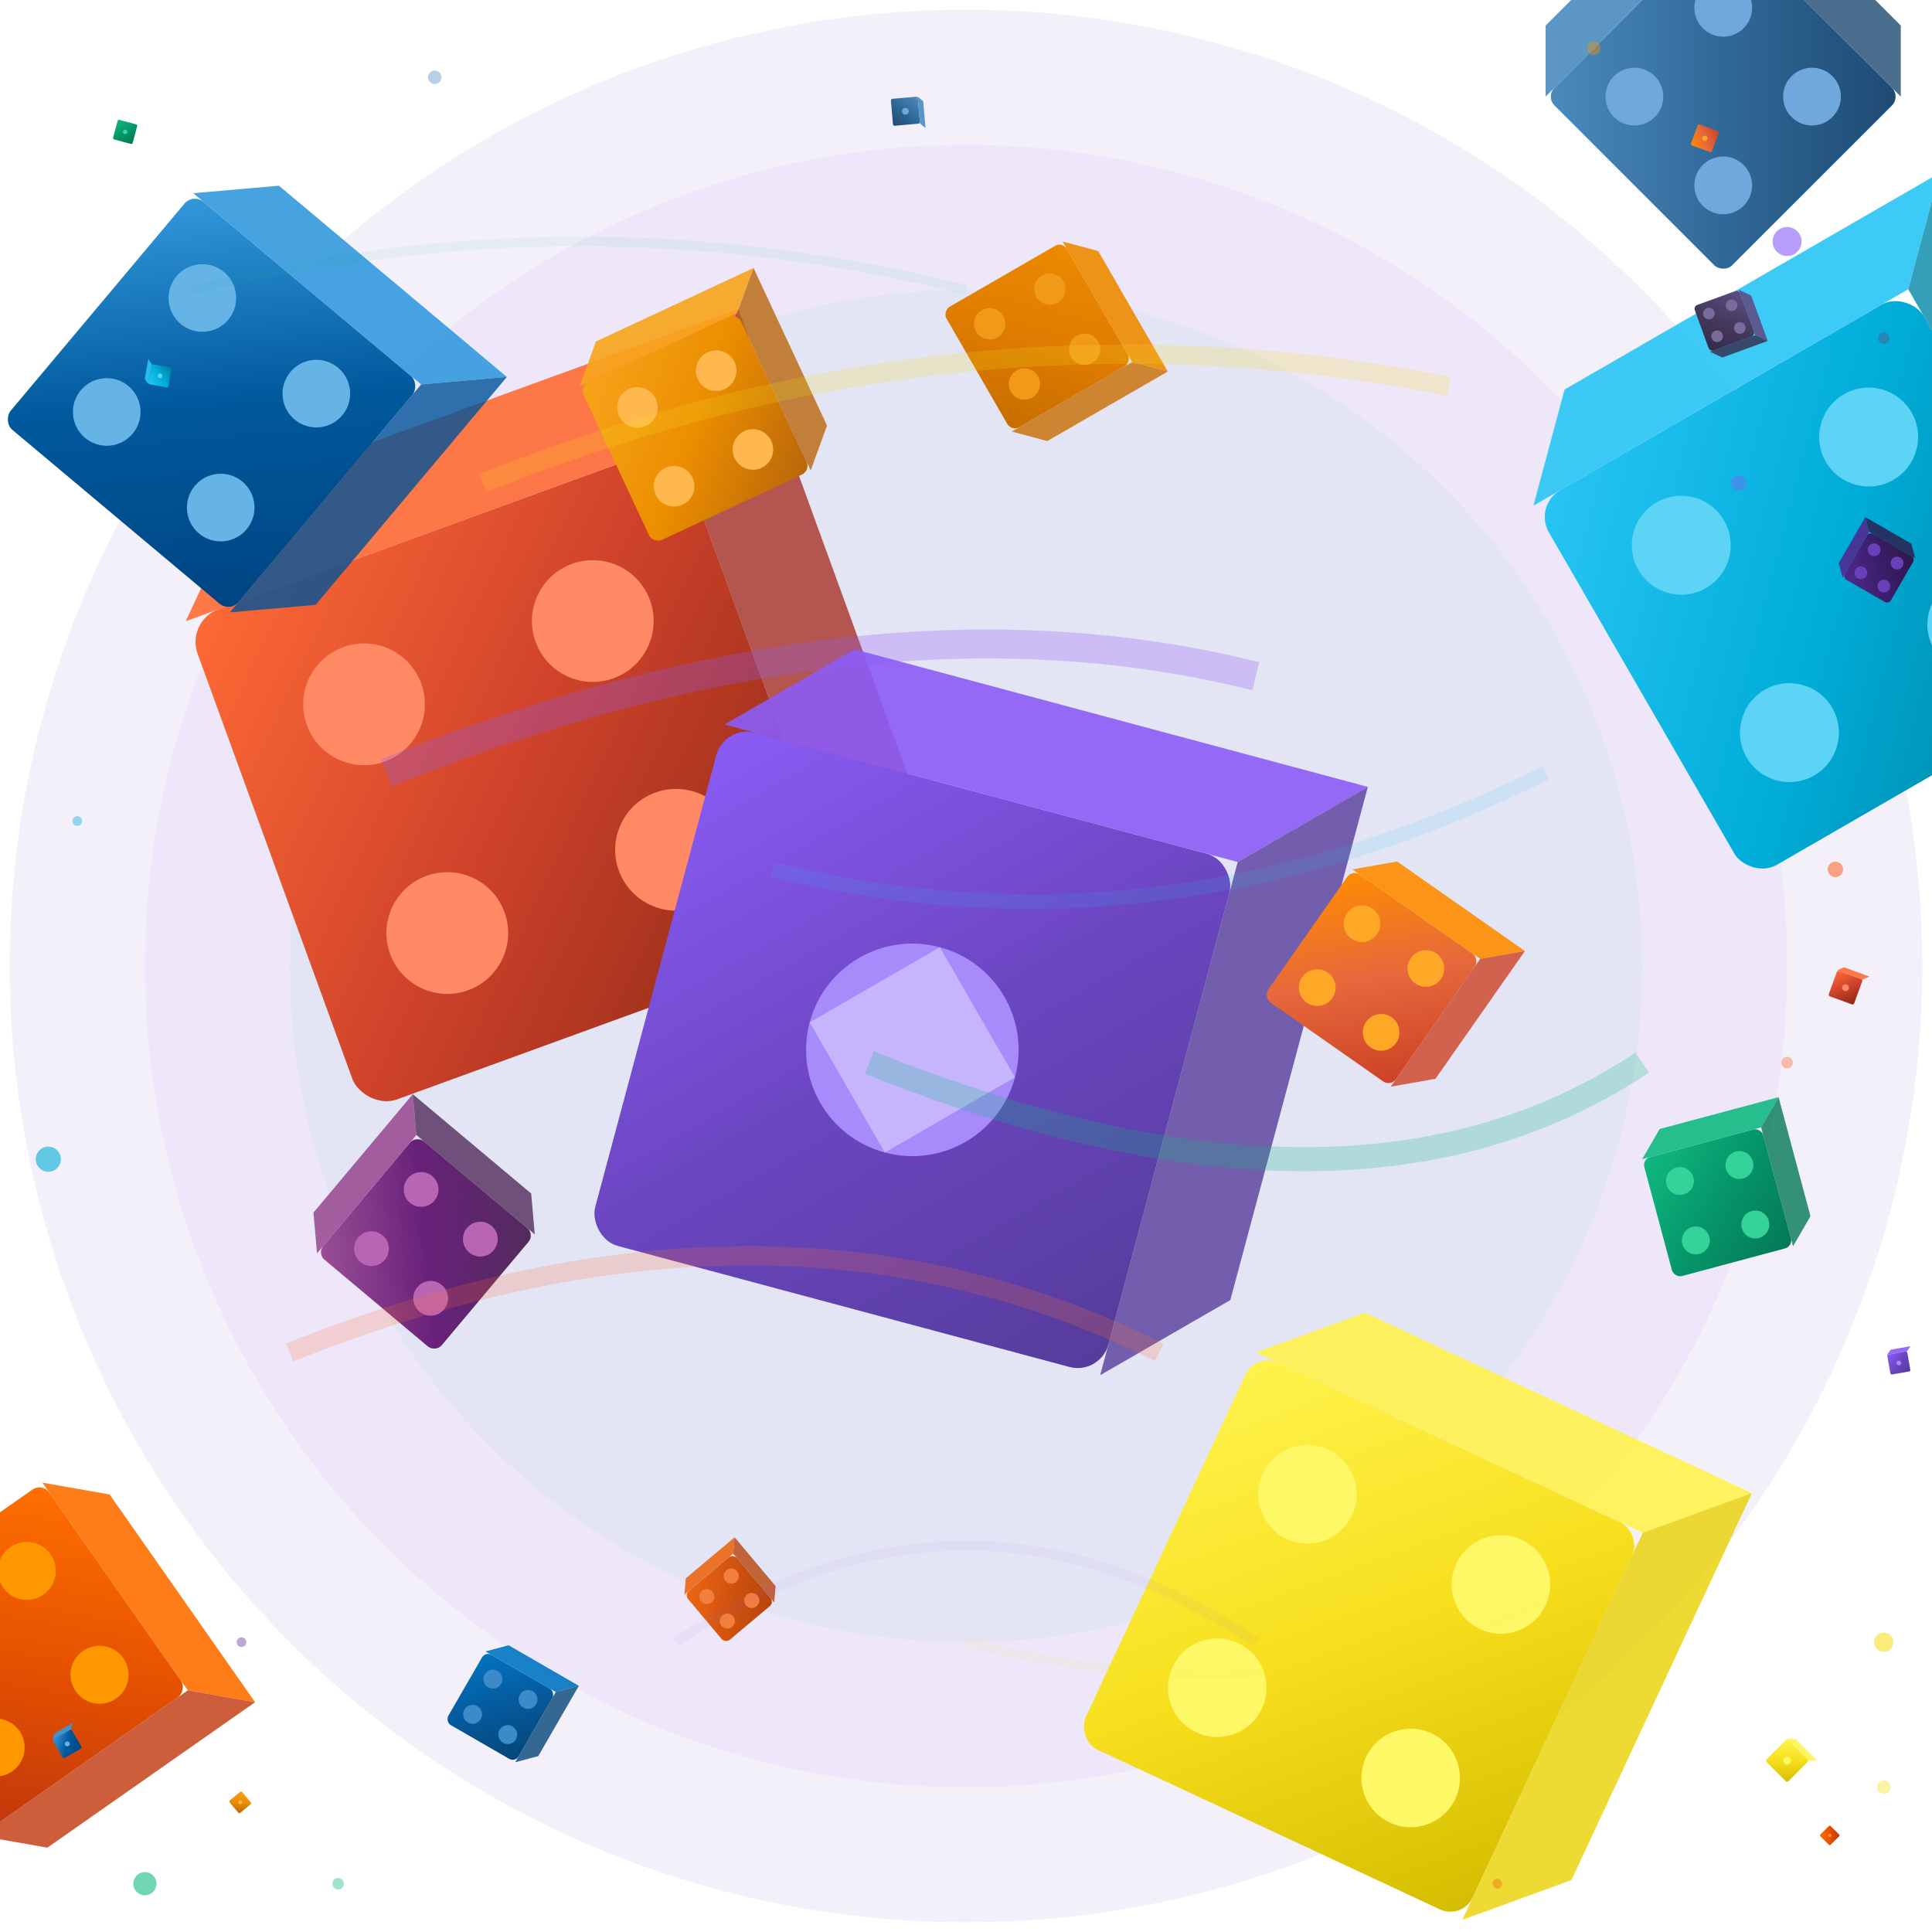 <svg width="200" height="200" viewBox="0 0 200 200" xmlns="http://www.w3.org/2000/svg">
  <defs>
    <!-- Enhanced gradients for realistic 3D blocks -->
    <linearGradient id="rustGrad" x1="0%" y1="0%" x2="100%" y2="100%">
      <stop offset="0%" style="stop-color:#FF6B35"/>
      <stop offset="50%" style="stop-color:#CE422B"/>
      <stop offset="100%" style="stop-color:#8B2914"/>
    </linearGradient>
    <linearGradient id="goGrad" x1="0%" y1="0%" x2="100%" y2="100%">
      <stop offset="0%" style="stop-color:#29C5F5"/>
      <stop offset="50%" style="stop-color:#00ADD8"/>
      <stop offset="100%" style="stop-color:#007D9C"/>
    </linearGradient>
    <linearGradient id="jsGrad" x1="0%" y1="0%" x2="100%" y2="100%">
      <stop offset="0%" style="stop-color:#FFF34D"/>
      <stop offset="50%" style="stop-color:#F7DF1E"/>
      <stop offset="100%" style="stop-color:#D4BC00"/>
    </linearGradient>
    <linearGradient id="cppGrad" x1="0%" y1="0%" x2="100%" y2="100%">
      <stop offset="0%" style="stop-color:#3399DD"/>
      <stop offset="50%" style="stop-color:#00599C"/>
      <stop offset="100%" style="stop-color:#004482"/>
    </linearGradient>
    <linearGradient id="pythonGrad" x1="0%" y1="0%" x2="100%" y2="100%">
      <stop offset="0%" style="stop-color:#4B8BBE"/>
      <stop offset="50%" style="stop-color:#306998"/>
      <stop offset="100%" style="stop-color:#1E4A73"/>
    </linearGradient>
    <linearGradient id="zigGrad" x1="0%" y1="0%" x2="100%" y2="100%">
      <stop offset="0%" style="stop-color:#F7A41B"/>
      <stop offset="50%" style="stop-color:#EC8E00"/>
      <stop offset="100%" style="stop-color:#B8660A"/>
    </linearGradient>
    <linearGradient id="wasmGrad" x1="0%" y1="0%" x2="100%" y2="100%">
      <stop offset="0%" style="stop-color:#8B5CF6"/>
      <stop offset="50%" style="stop-color:#6B46C1"/>
      <stop offset="100%" style="stop-color:#553C9A"/>
    </linearGradient>
    <linearGradient id="assemblyGrad" x1="0%" y1="0%" x2="100%" y2="100%">
      <stop offset="0%" style="stop-color:#10B981"/>
      <stop offset="50%" style="stop-color:#059669"/>
      <stop offset="100%" style="stop-color:#047857"/>
    </linearGradient>
    <linearGradient id="kotlinGrad" x1="0%" y1="0%" x2="100%" y2="100%">
      <stop offset="0%" style="stop-color:#FF6F00"/>
      <stop offset="50%" style="stop-color:#E65100"/>
      <stop offset="100%" style="stop-color:#BF360C"/>
    </linearGradient>
    <linearGradient id="swiftGrad" x1="0%" y1="0%" x2="100%" y2="100%">
      <stop offset="0%" style="stop-color:#FF8C00"/>
      <stop offset="50%" style="stop-color:#E6683C"/>
      <stop offset="100%" style="stop-color:#CC4125"/>
    </linearGradient>
    <linearGradient id="csharpGrad" x1="0%" y1="0%" x2="100%" y2="100%">
      <stop offset="0%" style="stop-color:#9B4F96"/>
      <stop offset="50%" style="stop-color:#68217A"/>
      <stop offset="100%" style="stop-color:#512B5B"/>
    </linearGradient>
    <linearGradient id="javaGrad" x1="0%" y1="0%" x2="100%" y2="100%">
      <stop offset="0%" style="stop-color:#ED8B00"/>
      <stop offset="50%" style="stop-color:#E07C00"/>
      <stop offset="100%" style="stop-color:#C66D00"/>
    </linearGradient>
    <linearGradient id="dartGrad" x1="0%" y1="0%" x2="100%" y2="100%">
      <stop offset="0%" style="stop-color:#0175C2"/>
      <stop offset="50%" style="stop-color:#055A9C"/>
      <stop offset="100%" style="stop-color:#044577"/>
    </linearGradient>
    <linearGradient id="ocamlGrad" x1="0%" y1="0%" x2="100%" y2="100%">
      <stop offset="0%" style="stop-color:#EC6813"/>
      <stop offset="50%" style="stop-color:#D1530F"/>
      <stop offset="100%" style="stop-color:#B6440B"/>
    </linearGradient>
    <linearGradient id="haskellGrad" x1="0%" y1="0%" x2="100%" y2="100%">
      <stop offset="0%" style="stop-color:#5D4F85"/>
      <stop offset="50%" style="stop-color:#453A5E"/>
      <stop offset="100%" style="stop-color:#342A47"/>
    </linearGradient>
    <linearGradient id="elixirGrad" x1="0%" y1="0%" x2="100%" y2="100%">
      <stop offset="0%" style="stop-color:#4E2A8E"/>
      <stop offset="50%" style="stop-color:#3B1F6B"/>
      <stop offset="100%" style="stop-color:#2D1748"/>
    </linearGradient>
    
    <!-- Advanced shadow and lighting effects -->
    <filter id="bigShadow" x="-50%" y="-50%" width="300%" height="300%">
      <feGaussianBlur in="SourceAlpha" stdDeviation="4"/>
      <feOffset dx="4" dy="4" result="offset"/>
      <feFlood flood-color="rgba(0,0,0,0.5)"/>
      <feComposite in2="offset" operator="in"/>
      <feMerge>
        <feMergeNode/>
        <feMergeNode in="SourceGraphic"/>
      </feMerge>
    </filter>
    
    <filter id="blockShadow" x="-50%" y="-50%" width="300%" height="300%">
      <feGaussianBlur in="SourceAlpha" stdDeviation="2"/>
      <feOffset dx="2" dy="2" result="offset"/>
      <feFlood flood-color="rgba(0,0,0,0.4)"/>
      <feComposite in2="offset" operator="in"/>
      <feMerge>
        <feMergeNode/>
        <feMergeNode in="SourceGraphic"/>
      </feMerge>
    </filter>
    
    <filter id="smallShadow" x="-50%" y="-50%" width="300%" height="300%">
      <feGaussianBlur in="SourceAlpha" stdDeviation="1"/>
      <feOffset dx="1" dy="1" result="offset"/>
      <feFlood flood-color="rgba(0,0,0,0.3)"/>
      <feComposite in2="offset" operator="in"/>
      <feMerge>
        <feMergeNode/>
        <feMergeNode in="SourceGraphic"/>
      </feMerge>
    </filter>
    
    <filter id="glow" x="-50%" y="-50%" width="300%" height="300%">
      <feGaussianBlur in="SourceGraphic" stdDeviation="1.5"/>
      <feMerge>
        <feMergeNode/>
        <feMergeNode in="SourceGraphic"/>
      </feMerge>
    </filter>
    
    <filter id="strongGlow" x="-50%" y="-50%" width="300%" height="300%">
      <feGaussianBlur in="SourceGraphic" stdDeviation="2.5"/>
      <feMerge>
        <feMergeNode/>
        <feMergeNode in="SourceGraphic"/>
      </feMerge>
    </filter>
    
    <filter id="motionBlur" x="-50%" y="-50%" width="300%" height="300%">
      <feGaussianBlur in="SourceGraphic" stdDeviation="1 0" result="blur"/>
      <feMerge>
        <feMergeNode in="blur"/>
        <feMergeNode in="SourceGraphic"/>
      </feMerge>
    </filter>
    
    <filter id="fastMotion" x="-50%" y="-50%" width="300%" height="300%">
      <feGaussianBlur in="SourceGraphic" stdDeviation="2 0.5" result="blur"/>
      <feMerge>
        <feMergeNode in="blur"/>
        <feMergeNode in="SourceGraphic"/>
      </feMerge>
    </filter>
  </defs>
  
  <!-- Deep space background with multiple layers -->
  <circle cx="100" cy="100" r="99" fill="rgba(107, 70, 193, 0.08)"/>
  <circle cx="100" cy="100" r="85" fill="rgba(139, 92, 246, 0.06)"/>
  <circle cx="100" cy="100" r="70" fill="rgba(16, 185, 129, 0.04)"/>
  
  <!-- ===================== -->
  <!-- MASSIVE BLOCKS (XL) -->
  <!-- ===================== -->
  
  <!-- Giant Rust block (back-left, massive) -->
  <g transform="translate(10, 60) rotate(-20) scale(1.8)" filter="url(#bigShadow)">
    <rect x="0" y="0" width="30" height="30" fill="url(#rustGrad)" rx="2"/>
    <polygon points="0,0 6,-6 36,-6 30,0" fill="#FF6B35" opacity="0.9"/>
    <polygon points="30,0 36,-6 36,24 30,30" fill="#A73226" opacity="0.8"/>
    <circle cx="8" cy="8" r="3.5" fill="#FF8A65"/>
    <circle cx="22" cy="8" r="3.5" fill="#FF8A65"/>
    <circle cx="8" cy="22" r="3.5" fill="#FF8A65"/>
    <circle cx="22" cy="22" r="3.5" fill="#FF8A65"/>
  </g>
  
  <!-- Huge WASM block (center, dominant) -->
  <g transform="translate(75, 75) rotate(15) scale(2.2)" filter="url(#strongGlow)">
    <rect x="0" y="0" width="25" height="25" fill="url(#wasmGrad)" rx="1.5"/>
    <polygon points="0,0 5,-5 30,-5 25,0" fill="#8B5CF6" opacity="0.9"/>
    <polygon points="25,0 30,-5 30,20 25,25" fill="#553C9A" opacity="0.8"/>
    <circle cx="12.5" cy="12.5" r="5" fill="#A78BFA"/>
    <path d="M 7.5,12.5 L 12.5,7.5 L 17.5,12.5 L 12.5,17.5 Z" fill="#C4B5FD"/>
  </g>
  
  <!-- Massive Go block (right, impressive) -->
  <g transform="translate(150, 50) rotate(-30) scale(1.6)" filter="url(#bigShadow)">
    <rect x="0" y="0" width="28" height="28" fill="url(#goGrad)" rx="2"/>
    <polygon points="0,0 5.5,-5.5 33.5,-5.5 28,0" fill="#29C5F5" opacity="0.9"/>
    <polygon points="28,0 33.5,-5.5 33.5,22.5 28,28" fill="#0087A8" opacity="0.8"/>
    <circle cx="7" cy="7" r="3.2" fill="#5DD3F5"/>
    <circle cx="21" cy="7" r="3.2" fill="#5DD3F5"/>
    <circle cx="7" cy="21" r="3.2" fill="#5DD3F5"/>
    <circle cx="21" cy="21" r="3.2" fill="#5DD3F5"/>
  </g>
  
  <!-- Giant JavaScript block (bottom-right) -->
  <g transform="translate(130, 140) rotate(25) scale(1.7)" filter="url(#strongGlow)">
    <rect x="0" y="0" width="26" height="26" fill="url(#jsGrad)" rx="1.5"/>
    <polygon points="0,0 5,-5 31,-5 26,0" fill="#FFF34D" opacity="0.9"/>
    <polygon points="26,0 31,-5 31,21 26,26" fill="#E8D000" opacity="0.8"/>
    <circle cx="6.5" cy="6.5" r="3" fill="#FFF866"/>
    <circle cx="19.5" cy="6.5" r="3" fill="#FFF866"/>
    <circle cx="6.5" cy="19.5" r="3" fill="#FFF866"/>
    <circle cx="19.5" cy="19.5" r="3" fill="#FFF866"/>
  </g>
  
  <!-- ===================== -->
  <!-- LARGE BLOCKS (L) -->
  <!-- ===================== -->
  
  <!-- Large C++ block (top-left) -->
  <g transform="translate(20, 20) rotate(40) scale(1.4)" filter="url(#glow)">
    <rect x="0" y="0" width="22" height="22" fill="url(#cppGrad)" rx="1"/>
    <polygon points="0,0 4.5,-4.5 26.5,-4.5 22,0" fill="#3399DD" opacity="0.9"/>
    <polygon points="22,0 26.5,-4.5 26.5,17.5 22,22" fill="#005299" opacity="0.8"/>
    <circle cx="5.5" cy="5.5" r="2.5" fill="#66B3E6"/>
    <circle cx="16.5" cy="5.5" r="2.5" fill="#66B3E6"/>
    <circle cx="5.5" cy="16.5" r="2.5" fill="#66B3E6"/>
    <circle cx="16.5" cy="16.5" r="2.5" fill="#66B3E6"/>
  </g>
  
  <!-- Large Python block (top-right, flying) -->
  <g transform="translate(160, 10) rotate(-45) scale(1.3)" filter="url(#fastMotion)">
    <rect x="0" y="0" width="20" height="20" fill="url(#pythonGrad)" rx="1"/>
    <polygon points="0,0 4,-4 24,-4 20,0" fill="#4B8BBE" opacity="0.9"/>
    <polygon points="20,0 24,-4 24,16 20,20" fill="#1E4A73" opacity="0.8"/>
    <circle cx="5" cy="5" r="2.3" fill="#6FA8DC"/>
    <circle cx="15" cy="5" r="2.3" fill="#6FA8DC"/>
    <circle cx="5" cy="15" r="2.3" fill="#6FA8DC"/>
    <circle cx="15" cy="15" r="2.3" fill="#6FA8DC"/>
  </g>
  
  <!-- Large Kotlin block (bottom-left) -->
  <g transform="translate(5, 150) rotate(55) scale(1.25)" filter="url(#blockShadow)">
    <rect x="0" y="0" width="21" height="21" fill="url(#kotlinGrad)" rx="1"/>
    <polygon points="0,0 4,-4 25,-4 21,0" fill="#FF6F00" opacity="0.9"/>
    <polygon points="21,0 25,-4 25,17 21,21" fill="#BF360C" opacity="0.8"/>
    <circle cx="5.25" cy="5.25" r="2.4" fill="#FF9800"/>
    <circle cx="15.75" cy="5.25" r="2.4" fill="#FF9800"/>
    <circle cx="5.25" cy="15.75" r="2.4" fill="#FF9800"/>
    <circle cx="15.75" cy="15.75" r="2.4" fill="#FF9800"/>
  </g>
  
  <!-- ===================== -->
  <!-- MEDIUM BLOCKS (M) -->
  <!-- ===================== -->
  
  <!-- Medium Zig block -->
  <g transform="translate(60, 40) rotate(-25) scale(1.0)" filter="url(#glow)">
    <rect x="0" y="0" width="18" height="18" fill="url(#zigGrad)" rx="1"/>
    <polygon points="0,0 3.5,-3.5 21.5,-3.5 18,0" fill="#F7A41B" opacity="0.9"/>
    <polygon points="18,0 21.5,-3.5 21.5,14.5 18,18" fill="#B8660A" opacity="0.8"/>
    <circle cx="4.5" cy="4.5" r="2.1" fill="#FFB84D"/>
    <circle cx="13.5" cy="4.5" r="2.1" fill="#FFB84D"/>
    <circle cx="4.5" cy="13.5" r="2.1" fill="#FFB84D"/>
    <circle cx="13.5" cy="13.5" r="2.1" fill="#FFB84D"/>
  </g>
  
  <!-- Medium Swift block -->
  <g transform="translate(140, 90) rotate(35) scale(0.95)" filter="url(#motionBlur)">
    <rect x="0" y="0" width="17" height="17" fill="url(#swiftGrad)" rx="1"/>
    <polygon points="0,0 3.5,-3.5 20.5,-3.5 17,0" fill="#FF8C00" opacity="0.9"/>
    <polygon points="17,0 20.5,-3.5 20.5,13.5 17,17" fill="#CC4125" opacity="0.8"/>
    <circle cx="4.25" cy="4.25" r="2" fill="#FFA726"/>
    <circle cx="12.75" cy="4.25" r="2" fill="#FFA726"/>
    <circle cx="4.25" cy="12.75" r="2" fill="#FFA726"/>
    <circle cx="12.75" cy="12.75" r="2" fill="#FFA726"/>
  </g>
  
  <!-- Medium C# block -->
  <g transform="translate(30, 130) rotate(-50) scale(1.0)" filter="url(#blockShadow)">
    <rect x="0" y="0" width="16" height="16" fill="url(#csharpGrad)" rx="1"/>
    <polygon points="0,0 3,-3 19,-3 16,0" fill="#9B4F96" opacity="0.9"/>
    <polygon points="16,0 19,-3 19,13 16,16" fill="#512B5B" opacity="0.8"/>
    <circle cx="4" cy="4" r="1.8" fill="#B865B3"/>
    <circle cx="12" cy="4" r="1.8" fill="#B865B3"/>
    <circle cx="4" cy="12" r="1.8" fill="#B865B3"/>
    <circle cx="12" cy="12" r="1.8" fill="#B865B3"/>
  </g>
  
  <!-- Medium Java block -->
  <g transform="translate(110, 25) rotate(60) scale(0.9)" filter="url(#glow)">
    <rect x="0" y="0" width="16" height="16" fill="url(#javaGrad)" rx="1"/>
    <polygon points="0,0 3,-3 19,-3 16,0" fill="#ED8B00" opacity="0.9"/>
    <polygon points="16,0 19,-3 19,13 16,16" fill="#C66D00" opacity="0.8"/>
    <circle cx="4" cy="4" r="1.8" fill="#F19A1A"/>
    <circle cx="12" cy="4" r="1.8" fill="#F19A1A"/>
    <circle cx="4" cy="12" r="1.8" fill="#F19A1A"/>
    <circle cx="12" cy="12" r="1.8" fill="#F19A1A"/>
  </g>
  
  <!-- Medium AssemblyScript block -->
  <g transform="translate(170, 120) rotate(-15) scale(0.85)" filter="url(#motionBlur)">
    <rect x="0" y="0" width="15" height="15" fill="url(#assemblyGrad)" rx="1"/>
    <polygon points="0,0 3,-3 18,-3 15,0" fill="#10B981" opacity="0.9"/>
    <polygon points="15,0 18,-3 18,12 15,15" fill="#047857" opacity="0.8"/>
    <circle cx="3.75" cy="3.75" r="1.7" fill="#34D399"/>
    <circle cx="11.25" cy="3.75" r="1.7" fill="#34D399"/>
    <circle cx="3.75" cy="11.25" r="1.7" fill="#34D399"/>
    <circle cx="11.25" cy="11.25" r="1.7" fill="#34D399"/>
  </g>
  
  <!-- ===================== -->
  <!-- SMALL BLOCKS (S) -->
  <!-- ===================== -->
  
  <!-- Small Dart blocks cluster -->
  <g transform="translate(50, 170) rotate(30) scale(0.7)" filter="url(#smallShadow)">
    <rect x="0" y="0" width="12" height="12" fill="url(#dartGrad)" rx="1"/>
    <polygon points="0,0 2.5,-2.5 14.5,-2.5 12,0" fill="#0175C2" opacity="0.9"/>
    <polygon points="12,0 14.5,-2.5 14.5,9.5 12,12" fill="#044577" opacity="0.8"/>
    <circle cx="3" cy="3" r="1.4" fill="#3B8BC8"/>
    <circle cx="9" cy="3" r="1.4" fill="#3B8BC8"/>
    <circle cx="3" cy="9" r="1.4" fill="#3B8BC8"/>
    <circle cx="9" cy="9" r="1.4" fill="#3B8BC8"/>
  </g>
  
  <g transform="translate(70, 165) rotate(-40) scale(0.6)" filter="url(#smallShadow)">
    <rect x="0" y="0" width="11" height="11" fill="url(#ocamlGrad)" rx="1"/>
    <polygon points="0,0 2,-2 13,-2 11,0" fill="#EC6813" opacity="0.9"/>
    <polygon points="11,0 13,-2 13,9 11,11" fill="#B6440B" opacity="0.8"/>
    <circle cx="2.75" cy="2.75" r="1.3" fill="#F27F3D"/>
    <circle cx="8.25" cy="2.75" r="1.3" fill="#F27F3D"/>
    <circle cx="2.75" cy="8.25" r="1.3" fill="#F27F3D"/>
    <circle cx="8.25" cy="8.25" r="1.3" fill="#F27F3D"/>
  </g>
  
  <!-- Small Haskell blocks -->
  <g transform="translate(180, 30) rotate(70) scale(0.5)" filter="url(#motionBlur)">
    <rect x="0" y="0" width="10" height="10" fill="url(#haskellGrad)" rx="0.8"/>
    <polygon points="0,0 2,-2 12,-2 10,0" fill="#5D4F85" opacity="0.9"/>
    <polygon points="10,0 12,-2 12,8 10,10" fill="#342A47" opacity="0.8"/>
    <circle cx="2.5" cy="2.5" r="1.2" fill="#7A6B9D"/>
    <circle cx="7.5" cy="2.5" r="1.2" fill="#7A6B9D"/>
    <circle cx="2.5" cy="7.5" r="1.2" fill="#7A6B9D"/>
    <circle cx="7.5" cy="7.5" r="1.2" fill="#7A6B9D"/>
  </g>
  
  <!-- Small Elixir blocks -->
  <g transform="translate(190, 60) rotate(-60) scale(0.55)" filter="url(#smallShadow)">
    <rect x="0" y="0" width="10" height="10" fill="url(#elixirGrad)" rx="0.8"/>
    <polygon points="0,0 2,-2 12,-2 10,0" fill="#4E2A8E" opacity="0.9"/>
    <polygon points="10,0 12,-2 12,8 10,10" fill="#2D1748" opacity="0.8"/>
    <circle cx="2.5" cy="2.5" r="1.2" fill="#6B3FB8"/>
    <circle cx="7.5" cy="2.5" r="1.2" fill="#6B3FB8"/>
    <circle cx="2.5" cy="7.5" r="1.2" fill="#6B3FB8"/>
    <circle cx="7.5" cy="7.5" r="1.2" fill="#6B3FB8"/>
  </g>
  
  <!-- ===================== -->
  <!-- TINY BLOCKS (XS) - Background swarm -->
  <!-- ===================== -->
  
  <!-- Tiny distant blocks creating depth -->
  <g transform="translate(190, 100) rotate(20) scale(0.35)" filter="url(#smallShadow)">
    <rect x="0" y="0" width="8" height="8" fill="url(#rustGrad)" rx="0.5"/>
    <polygon points="0,0 1.5,-1.5 9.5,-1.5 8,0" fill="#FF6B35" opacity="0.9"/>
    <circle cx="4" cy="4" r="1" fill="#FF8A65"/>
  </g>
  
  <g transform="translate(15, 40) rotate(-80) scale(0.3)" filter="url(#smallShadow)">
    <rect x="0" y="0" width="7" height="7" fill="url(#goGrad)" rx="0.5"/>
    <polygon points="0,0 1.5,-1.5 8.5,-1.5 7,0" fill="#29C5F5" opacity="0.9"/>
    <circle cx="3.5" cy="3.5" r="0.8" fill="#5DD3F5"/>
  </g>
  
  <g transform="translate(185, 180) rotate(45) scale(0.4)" filter="url(#motionBlur)">
    <rect x="0" y="0" width="8" height="8" fill="url(#jsGrad)" rx="0.5"/>
    <polygon points="0,0 1.5,-1.5 9.5,-1.5 8,0" fill="#FFF34D" opacity="0.9"/>
    <circle cx="4" cy="4" r="1" fill="#FFF866"/>
  </g>
  
  <g transform="translate(5, 180) rotate(-30) scale(0.32)" filter="url(#smallShadow)">
    <rect x="0" y="0" width="7" height="7" fill="url(#cppGrad)" rx="0.5"/>
    <polygon points="0,0 1.5,-1.5 8.5,-1.5 7,0" fill="#3399DD" opacity="0.9"/>
    <circle cx="3.5" cy="3.5" r="0.8" fill="#66B3E6"/>
  </g>
  
  <g transform="translate(95, 10) rotate(85) scale(0.35)" filter="url(#motionBlur)">
    <rect x="0" y="0" width="8" height="8" fill="url(#pythonGrad)" rx="0.5"/>
    <polygon points="0,0 1.5,-1.5 9.5,-1.5 8,0" fill="#4B8BBE" opacity="0.9"/>
    <circle cx="4" cy="4" r="1" fill="#6FA8DC"/>
  </g>
  
  <g transform="translate(195, 140) rotate(-10) scale(0.3)" filter="url(#smallShadow)">
    <rect x="0" y="0" width="7" height="7" fill="url(#wasmGrad)" rx="0.5"/>
    <polygon points="0,0 1.5,-1.5 8.5,-1.5 7,0" fill="#8B5CF6" opacity="0.9"/>
    <circle cx="3.5" cy="3.5" r="0.8" fill="#A78BFA"/>
  </g>
  
  <!-- More tiny blocks for density -->
  <g transform="translate(25, 185) rotate(50) scale(0.28)" filter="url(#smallShadow)">
    <rect x="0" y="0" width="6" height="6" fill="url(#zigGrad)" rx="0.5"/>
    <circle cx="3" cy="3" r="0.7" fill="#FFB84D"/>
  </g>
  
  <g transform="translate(175, 15) rotate(-70) scale(0.33)" filter="url(#motionBlur)">
    <rect x="0" y="0" width="7" height="7" fill="url(#swiftGrad)" rx="0.5"/>
    <circle cx="3.5" cy="3.5" r="0.8" fill="#FFA726"/>
  </g>
  
  <g transform="translate(12, 12) rotate(15) scale(0.3)" filter="url(#smallShadow)">
    <rect x="0" y="0" width="7" height="7" fill="url(#assemblyGrad)" rx="0.5"/>
    <circle cx="3.5" cy="3.5" r="0.8" fill="#34D399"/>
  </g>
  
  <g transform="translate(188, 190) rotate(-45) scale(0.25)" filter="url(#smallShadow)">
    <rect x="0" y="0" width="6" height="6" fill="url(#kotlinGrad)" rx="0.5"/>
    <circle cx="3" cy="3" r="0.7" fill="#FF9800"/>
  </g>
  
  <!-- ===================== -->
  <!-- CONNECTION TRAILS AND ENERGY -->
  <!-- ===================== -->
  
  <!-- Major energy trails between large blocks -->
  <path d="M 40,80 Q 90,60 130,70" stroke="rgba(139, 92, 246, 0.4)" stroke-width="3" fill="none" opacity="0.7"/>
  <path d="M 90,110 Q 140,130 170,110" stroke="rgba(16, 185, 129, 0.4)" stroke-width="2.5" fill="none" opacity="0.6"/>
  <path d="M 50,50 Q 100,30 150,40" stroke="rgba(247, 223, 30, 0.4)" stroke-width="2" fill="none" opacity="0.5"/>
  <path d="M 30,140 Q 80,120 120,140" stroke="rgba(255, 107, 53, 0.4)" stroke-width="2" fill="none" opacity="0.5"/>
  <path d="M 160,80 Q 120,100 80,90" stroke="rgba(41, 197, 245, 0.3)" stroke-width="1.5" fill="none" opacity="0.4"/>
  
  <!-- Minor connection lines -->
  <path d="M 70,170 Q 100,150 130,170" stroke="rgba(139, 92, 246, 0.2)" stroke-width="1" fill="none" opacity="0.3"/>
  <path d="M 20,30 Q 60,20 100,30" stroke="rgba(16, 185, 129, 0.2)" stroke-width="1" fill="none" opacity="0.3"/>
  <path d="M 170,160 Q 140,180 100,170" stroke="rgba(247, 223, 30, 0.2)" stroke-width="1" fill="none" opacity="0.3"/>
  
  <!-- ===================== -->
  <!-- COSMIC PARTICLES AND ATMOSPHERE -->
  <!-- ===================== -->
  
  <!-- Larger glowing particles -->
  <circle cx="185" cy="25" r="1.5" fill="rgba(139, 92, 246, 0.6)" filter="url(#glow)"/>
  <circle cx="15" cy="195" r="1.2" fill="rgba(16, 185, 129, 0.6)" filter="url(#glow)"/>
  <circle cx="195" cy="170" r="1" fill="rgba(247, 223, 30, 0.6)" filter="url(#glow)"/>
  <circle cx="5" cy="120" r="1.3" fill="rgba(0, 173, 216, 0.6)" filter="url(#glow)"/>
  <circle cx="190" cy="90" r="0.8" fill="rgba(255, 107, 53, 0.6)" filter="url(#glow)"/>
  
  <!-- Smaller ambient particles -->
  <circle cx="180" cy="50" r="0.8" fill="rgba(139, 92, 246, 0.4)"/>
  <circle cx="35" cy="195" r="0.6" fill="rgba(16, 185, 129, 0.4)"/>
  <circle cx="195" cy="185" r="0.7" fill="rgba(247, 223, 30, 0.4)"/>
  <circle cx="8" cy="85" r="0.5" fill="rgba(0, 173, 216, 0.4)"/>
  <circle cx="185" cy="110" r="0.6" fill="rgba(255, 107, 53, 0.4)"/>
  <circle cx="45" cy="8" r="0.7" fill="rgba(75, 139, 190, 0.4)"/>
  <circle cx="155" cy="195" r="0.5" fill="rgba(236, 104, 19, 0.4)"/>
  <circle cx="195" cy="35" r="0.6" fill="rgba(93, 79, 133, 0.4)"/>
  <circle cx="25" cy="170" r="0.5" fill="rgba(78, 42, 142, 0.4)"/>
  <circle cx="165" cy="5" r="0.7" fill="rgba(255, 140, 0, 0.4)"/>
</svg>